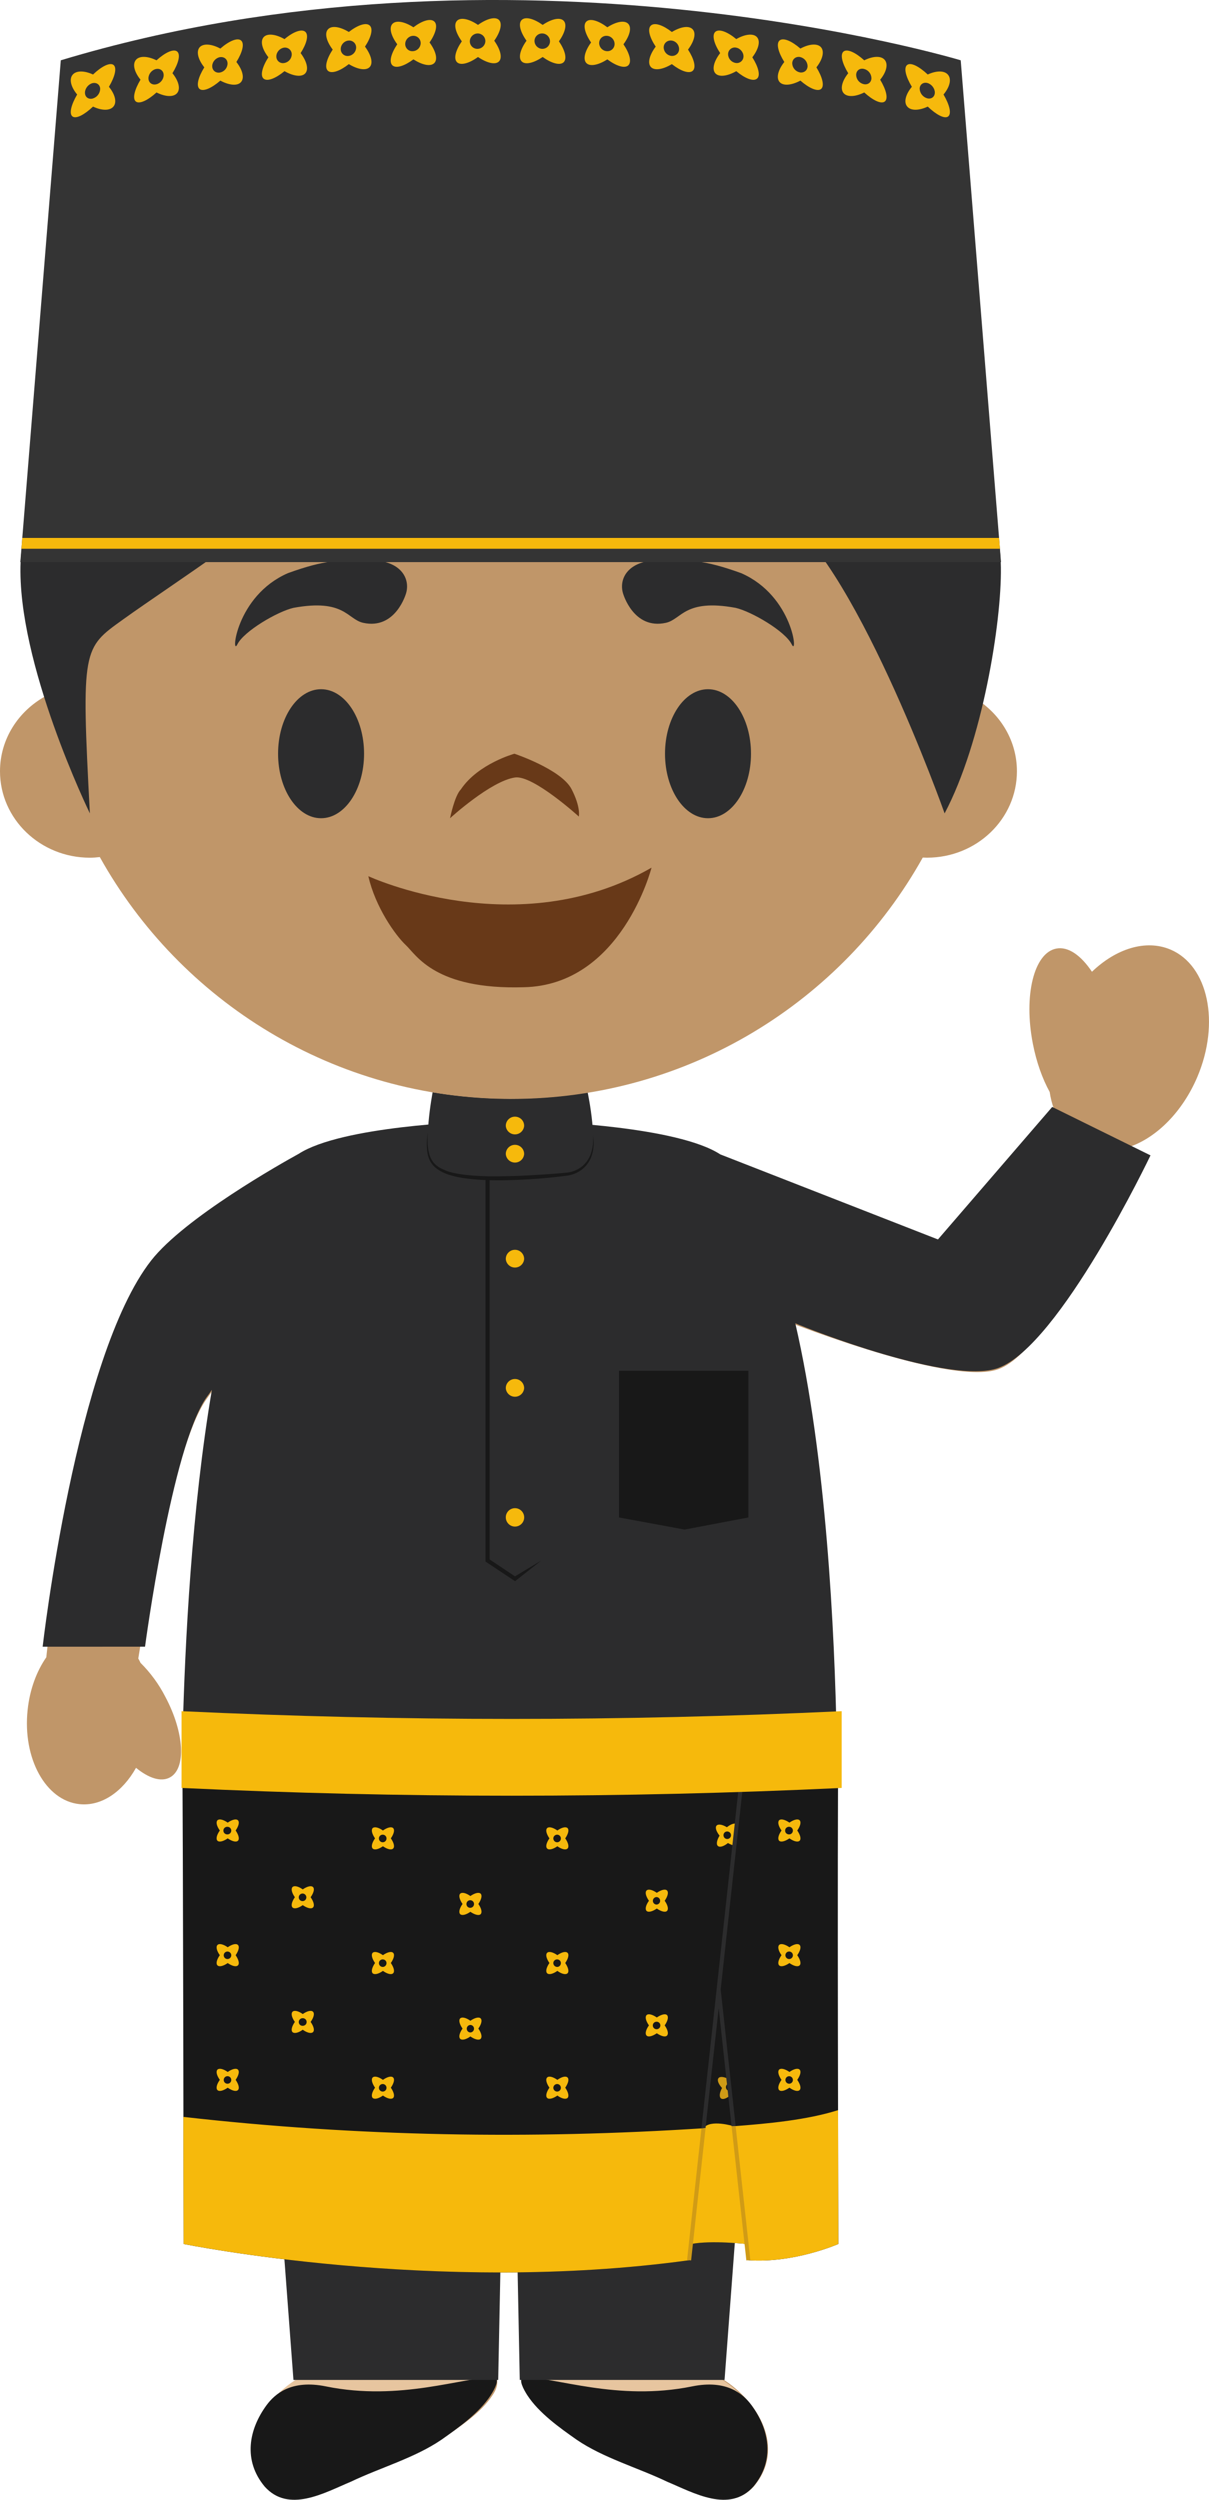 <svg version="1.1" xmlns="http://www.w3.org/2000/svg" xmlns:xlink="http://www.w3.org/1999/xlink" width="56.242" height="116.254" viewBox="0,0,56.242,116.254"><g transform="translate(-212.064,-121.948)"><g data-paper-data="{&quot;isPaintingLayer&quot;:true}" fill-rule="evenodd" stroke="none" stroke-width="1" stroke-linecap="butt" stroke-linejoin="miter" stroke-miterlimit="10" stroke-dasharray="" stroke-dashoffset="0" style="mix-blend-mode: normal"><path d="M255.823,179.705l5.27,-6.18c-0.092,-0.257 -0.158,-0.523 -0.198,-0.793c-0.339,-0.617 -0.616,-1.387 -0.783,-2.245c-0.437,-2.238 0.049,-4.224 1.089,-4.425c0.555,-0.109 1.153,0.319 1.66,1.078c1.117,-1.071 2.498,-1.518 3.65,-1.034c1.761,0.746 2.323,3.404 1.25,5.932c-0.693,1.621 -1.882,2.795 -3.116,3.232l0.002,0.006c0,0 -3.285,9.312 -6.145,10.349c-2.318,0.835 -10.482,-2.477 -10.482,-2.477c0,0 -0.662,-2.533 -1.001,-3.334c-0.468,-1.097 -2.371,-4.106 -2.371,-4.106zM219.07,181.115c-3.512,4.486 -4.858,17.943 -4.851,17.904c-0.453,0.652 -0.77,1.5 -0.87,2.45c-0.24,2.256 0.841,4.215 2.408,4.381c1.03,0.11 2.01,-0.574 2.635,-1.689c0.584,0.48 1.158,0.67 1.57,0.45c0.773,-0.406 0.681,-2.088 -0.208,-3.755c-0.299,-0.584 -0.689,-1.116 -1.154,-1.578c-0.03,-0.07 -0.068,-0.135 -0.103,-0.2c0,0 1.528,-9.736 3.158,-12.042c0.815,-1.152 1.341,-1.798 1.53,-2.31c0.146,-0.41 0.307,-1.2 0.38,-1.493c0.52,-2.308 3.382,-7.525 3.382,-7.525c0,0 -6.166,3.227 -7.877,5.407M225.973,232.564h-0.004l-0.442,-11.011h9.646v11.011h0.002c0.061,0.251 -0.015,0.5 -0.186,0.757c-0.546,0.838 -1.494,1.447 -2.3,2.014c-1.249,0.853 -2.828,1.31 -4.21,1.966c-1.247,0.524 -2.89,1.516 -4.007,0.27c-1.477,-1.771 -0.225,-3.944 1.501,-5.007M236.427,232.564v-11.011h9.657l-0.437,11.011h-0.007c1.724,1.063 2.978,3.236 1.501,5.005c-1.116,1.248 -2.762,0.258 -4.014,-0.266c-1.377,-0.659 -2.957,-1.117 -4.206,-1.97c-0.807,-0.565 -1.755,-1.172 -2.3,-2.01c-0.17,-0.259 -0.246,-0.508 -0.187,-0.759z" data-paper-data="{&quot;origPos&quot;:null}" fill="#c09669"/><path d="M225.905,232.568h-0.005h9.217h-0.006c0.059,0.25 -0.083,0.493 -0.251,0.755c-0.542,0.837 -1.434,1.46 -2.24,2.024c-1.248,0.856 -2.828,1.314 -4.209,1.968c-1.248,0.526 -2.89,1.51 -4.008,0.264c-1.477,-1.771 -0.227,-3.947 1.502,-5.011" fill="#e7c59f"/><path d="M227.228,232.929c3.483,0.706 6.376,-0.444 7.856,-0.424c0.236,0.103 -0.02,0.563 -0.187,0.827c-0.545,0.838 -1.496,1.51 -2.3,2.078c-1.25,0.85 -2.828,1.291 -4.209,1.95c-1.25,0.524 -2.895,1.473 -4.012,0.227c-1.014,-1.218 -0.74,-2.66 0.09,-3.788c0.378,-0.51 1.14,-1.202 2.762,-0.87" fill="#181818"/><path d="M245.584,232.568c1.724,1.064 2.979,3.24 1.499,5.011c-1.119,1.246 -2.76,0.262 -4.007,-0.264c-1.381,-0.654 -2.959,-1.112 -4.209,-1.968c-0.809,-0.564 -1.696,-1.187 -2.242,-2.024c-0.168,-0.262 -0.31,-0.505 -0.246,-0.755h-0.01h9.22h-0.005" fill="#e7c59f"/><path d="M244.257,232.929c1.623,-0.332 2.384,0.36 2.764,0.87c0.83,1.128 1.104,2.57 0.09,3.788c-1.12,1.246 -2.765,0.297 -4.015,-0.227c-1.378,-0.659 -2.956,-1.1 -4.204,-1.95c-0.808,-0.568 -1.755,-1.24 -2.303,-2.078c-0.166,-0.264 -0.422,-0.724 -0.188,-0.827c1.484,-0.02 4.375,1.13 7.856,0.424" fill="#181818"/><path d="M247.65,207.537l-1.88,25.091h-9.527l-0.36,-18.146h-0.278l-0.365,18.146h-9.525l-1.88,-25.09z" fill="#2c2c2d"/><path d="M251.064,203.344c-0.057,3.5 0,22.962 0,22.962c0,0 -2.065,0.907 -4.187,0.755l-0.085,-0.755c0,0 -1.64,-0.181 -2.567,0l-0.105,0.755c-11.802,1.627 -23.513,-0.755 -23.513,-0.755c0,0 -0.024,-19.462 -0.065,-22.962c5.275,1.043 25.448,1.115 30.522,0" fill="#181818"/><path d="M222.646,207.258c0.097,0 0.177,-0.08 0.177,-0.18c0,-0.094 -0.081,-0.174 -0.177,-0.174c-0.066,-0.005 -0.13,0.028 -0.164,0.084c-0.035,0.057 -0.035,0.128 0,0.185c0.035,0.057 0.098,0.089 0.164,0.084M223.133,206.601c0.083,0.085 0.031,0.275 -0.107,0.475c0.138,0.203 0.19,0.393 0.107,0.476c-0.083,0.08 -0.273,0.03 -0.476,-0.11c-0.201,0.14 -0.393,0.19 -0.477,0.11c-0.082,-0.083 -0.034,-0.273 0.11,-0.476c-0.144,-0.201 -0.192,-0.39 -0.109,-0.476c0.083,-0.08 0.276,-0.03 0.476,0.11c0.203,-0.14 0.393,-0.19 0.476,-0.109M222.646,213.054c0.097,0 0.177,-0.079 0.177,-0.175c0,-0.096 -0.081,-0.174 -0.177,-0.174c-0.096,0 -0.175,0.078 -0.175,0.174c0,0.097 0.078,0.175 0.175,0.175M223.133,212.399c0.083,0.083 0.031,0.277 -0.107,0.476c0.138,0.203 0.19,0.393 0.107,0.473c-0.083,0.083 -0.273,0.033 -0.476,-0.107c-0.201,0.14 -0.393,0.19 -0.477,0.107c-0.082,-0.081 -0.034,-0.27 0.11,-0.473c-0.144,-0.199 -0.192,-0.393 -0.109,-0.476c0.083,-0.083 0.276,-0.033 0.476,0.107c0.203,-0.14 0.393,-0.19 0.476,-0.107M222.646,218.853c0.097,0 0.177,-0.078 0.177,-0.176c0,-0.097 -0.079,-0.176 -0.176,-0.176c-0.097,0 -0.176,0.079 -0.176,0.176c0,0.097 0.078,0.175 0.175,0.176M223.133,218.197c0.083,0.083 0.031,0.275 -0.107,0.475c0.138,0.203 0.19,0.393 0.107,0.475c-0.083,0.084 -0.273,0.031 -0.476,-0.11c-0.201,0.141 -0.393,0.194 -0.477,0.111c-0.082,-0.083 -0.034,-0.273 0.11,-0.476c-0.144,-0.2 -0.192,-0.392 -0.109,-0.476c0.083,-0.08 0.276,-0.032 0.476,0.11c0.203,-0.142 0.393,-0.19 0.476,-0.109M229.868,207.624c0.047,-0 0.092,-0.019 0.126,-0.053c0.033,-0.034 0.052,-0.079 0.051,-0.126c0,-0.096 -0.079,-0.175 -0.177,-0.175c-0.099,0 -0.177,0.079 -0.177,0.174c-0.001,0.047 0.018,0.093 0.051,0.127c0.033,0.034 0.079,0.053 0.126,0.053M230.353,206.965c0.083,0.083 0.033,0.272 -0.107,0.477c0.139,0.199 0.19,0.391 0.107,0.472c-0.081,0.085 -0.273,0.035 -0.475,-0.105c-0.203,0.14 -0.393,0.19 -0.478,0.105c-0.08,-0.081 -0.03,-0.273 0.11,-0.472c-0.14,-0.205 -0.19,-0.394 -0.11,-0.477c0.085,-0.079 0.275,-0.031 0.478,0.111c0.202,-0.142 0.394,-0.19 0.475,-0.112M229.868,213.422c0.097,0 0.177,-0.08 0.177,-0.18c0,-0.096 -0.079,-0.172 -0.177,-0.172c-0.099,0 -0.177,0.076 -0.177,0.172c-0.001,0.047 0.018,0.093 0.051,0.126c0.033,0.034 0.079,0.053 0.126,0.053M230.353,212.765c0.083,0.08 0.033,0.273 -0.107,0.473c0.139,0.205 0.19,0.395 0.107,0.477c-0.081,0.082 -0.273,0.034 -0.475,-0.11c-0.203,0.144 -0.393,0.191 -0.478,0.111c-0.08,-0.083 -0.03,-0.273 0.11,-0.478c-0.14,-0.201 -0.19,-0.393 -0.11,-0.474c0.085,-0.08 0.275,-0.032 0.478,0.11c0.202,-0.142 0.394,-0.19 0.475,-0.109M229.868,219.218c0.097,0 0.176,-0.078 0.177,-0.175c0,-0.098 -0.079,-0.177 -0.177,-0.177c-0.098,0 -0.177,0.079 -0.177,0.177c0.001,0.097 0.08,0.175 0.177,0.175M230.353,218.563c0.083,0.081 0.033,0.271 -0.107,0.474c0.139,0.2 0.19,0.395 0.107,0.476c-0.081,0.08 -0.273,0.032 -0.475,-0.11c-0.203,0.142 -0.393,0.19 -0.478,0.109c-0.08,-0.08 -0.03,-0.275 0.11,-0.475c-0.14,-0.204 -0.19,-0.394 -0.11,-0.474c0.085,-0.083 0.275,-0.033 0.478,0.11c0.202,-0.143 0.394,-0.193 0.475,-0.11M237.981,207.624c0.047,-0 0.092,-0.019 0.125,-0.053c0.033,-0.034 0.051,-0.079 0.05,-0.126c0,-0.096 -0.077,-0.175 -0.175,-0.175c-0.094,0 -0.177,0.079 -0.177,0.174c-0,0.098 0.078,0.178 0.176,0.18M238.466,206.965c0.083,0.083 0.031,0.272 -0.107,0.477c0.137,0.199 0.19,0.391 0.107,0.472c-0.083,0.085 -0.274,0.035 -0.474,-0.105c-0.201,0.14 -0.396,0.19 -0.474,0.105c-0.085,-0.081 -0.035,-0.273 0.105,-0.472c-0.14,-0.205 -0.191,-0.394 -0.105,-0.477c0.078,-0.079 0.273,-0.031 0.474,0.111c0.201,-0.142 0.391,-0.19 0.474,-0.112M237.981,213.422c0.098,0 0.175,-0.08 0.175,-0.18c0,-0.096 -0.077,-0.172 -0.175,-0.172c-0.094,0 -0.177,0.076 -0.177,0.172c0.001,0.097 0.079,0.177 0.176,0.179M238.466,212.765c0.083,0.08 0.031,0.273 -0.107,0.473c0.137,0.205 0.19,0.395 0.107,0.477c-0.083,0.082 -0.274,0.034 -0.474,-0.11c-0.201,0.144 -0.396,0.191 -0.474,0.111c-0.085,-0.083 -0.035,-0.273 0.105,-0.478c-0.14,-0.201 -0.191,-0.393 -0.105,-0.474c0.078,-0.08 0.273,-0.032 0.474,0.11c0.201,-0.142 0.391,-0.19 0.474,-0.109M237.981,219.218c0.097,0 0.175,-0.078 0.175,-0.175c0,-0.098 -0.077,-0.177 -0.175,-0.177c-0.097,0.002 -0.175,0.08 -0.177,0.177c0.003,0.096 0.08,0.173 0.176,0.175M238.466,218.563c0.083,0.081 0.031,0.271 -0.107,0.474c0.137,0.2 0.19,0.395 0.107,0.476c-0.083,0.08 -0.274,0.032 -0.474,-0.11c-0.201,0.142 -0.396,0.19 -0.474,0.109c-0.085,-0.08 -0.035,-0.275 0.105,-0.475c-0.14,-0.204 -0.191,-0.394 -0.105,-0.474c0.078,-0.083 0.273,-0.033 0.474,0.11c0.201,-0.143 0.391,-0.193 0.474,-0.11M245.909,207.471c0.094,-0.008 0.165,-0.089 0.161,-0.183c-0.003,-0.047 -0.024,-0.091 -0.059,-0.122c-0.035,-0.031 -0.082,-0.047 -0.129,-0.044c-0.047,0.002 -0.091,0.024 -0.121,0.059c-0.03,0.036 -0.045,0.082 -0.04,0.129c0.003,0.046 0.025,0.09 0.06,0.12c0.035,0.03 0.081,0.045 0.128,0.041M246.348,206.786c0.085,0.079 0.05,0.271 -0.077,0.482c0.031,0.035 0.055,0.075 0.077,0.109l-0.1,0.404c-0.09,-0.011 -0.204,-0.054 -0.32,-0.122c-0.192,0.155 -0.38,0.216 -0.467,0.137c-0.09,-0.074 -0.051,-0.272 0.077,-0.48c-0.152,-0.192 -0.217,-0.377 -0.14,-0.467c0.078,-0.087 0.272,-0.052 0.48,0.075c0.192,-0.151 0.38,-0.216 0.47,-0.138" fill="#f6b90c"/><path d="M245.984,218.834c-0.095,0.017 -0.16,0.104 -0.15,0.2c0.012,0.095 0.098,0.164 0.194,0.153zM246.063,219.368c-0.181,0.166 -0.367,0.238 -0.459,0.168c-0.092,-0.072 -0.07,-0.269 0.048,-0.485c-0.166,-0.183 -0.238,-0.364 -0.166,-0.456c0.07,-0.096 0.269,-0.067 0.485,0.046z" fill="#d09b16"/><path d="M248.777,207.258c0.094,0 0.172,-0.08 0.172,-0.18c0,-0.094 -0.078,-0.174 -0.172,-0.174c-0.066,-0.005 -0.13,0.028 -0.164,0.084c-0.035,0.057 -0.035,0.128 0,0.185c0.035,0.057 0.098,0.089 0.164,0.084M249.262,206.601c0.083,0.085 0.03,0.275 -0.11,0.475c0.14,0.203 0.193,0.393 0.11,0.476c-0.084,0.08 -0.274,0.03 -0.474,-0.11c-0.204,0.14 -0.396,0.19 -0.479,0.11c-0.08,-0.083 -0.033,-0.273 0.11,-0.476c-0.143,-0.201 -0.19,-0.39 -0.11,-0.476c0.083,-0.08 0.275,-0.03 0.479,0.11c0.201,-0.14 0.391,-0.19 0.474,-0.109M248.777,213.054c0.096,-0.001 0.174,-0.08 0.173,-0.176c-0.001,-0.096 -0.079,-0.174 -0.176,-0.174c-0.096,0 -0.174,0.079 -0.174,0.175c0,0.047 0.019,0.091 0.052,0.124c0.033,0.033 0.078,0.051 0.125,0.051M249.262,212.399c0.083,0.083 0.03,0.277 -0.11,0.476c0.14,0.203 0.193,0.393 0.11,0.473c-0.084,0.083 -0.274,0.033 -0.474,-0.107c-0.204,0.14 -0.396,0.19 -0.479,0.107c-0.08,-0.081 -0.033,-0.27 0.11,-0.473c-0.143,-0.199 -0.19,-0.393 -0.11,-0.476c0.083,-0.083 0.275,-0.033 0.479,0.107c0.201,-0.14 0.391,-0.19 0.474,-0.107M248.777,218.853c0.096,-0.002 0.173,-0.08 0.172,-0.176c0,-0.096 -0.078,-0.174 -0.174,-0.174c-0.096,0 -0.174,0.078 -0.174,0.174c0,0.047 0.019,0.092 0.052,0.125c0.033,0.033 0.078,0.051 0.125,0.051M249.262,218.197c0.083,0.083 0.03,0.275 -0.11,0.475c0.14,0.203 0.193,0.393 0.11,0.475c-0.084,0.084 -0.274,0.031 -0.474,-0.11c-0.204,0.141 -0.396,0.194 -0.479,0.111c-0.08,-0.083 -0.033,-0.273 0.11,-0.476c-0.143,-0.2 -0.19,-0.392 -0.11,-0.476c0.083,-0.08 0.275,-0.032 0.479,0.11c0.201,-0.142 0.391,-0.19 0.474,-0.109M226.139,210.36c0.047,0 0.092,-0.018 0.125,-0.051c0.033,-0.033 0.052,-0.078 0.052,-0.125c0,-0.094 -0.078,-0.177 -0.177,-0.177c-0.097,0.002 -0.175,0.08 -0.177,0.177c0,0.047 0.019,0.092 0.052,0.125c0.033,0.033 0.079,0.051 0.126,0.051M226.625,209.706c0.083,0.083 0.032,0.273 -0.11,0.473c0.142,0.203 0.193,0.396 0.11,0.476c-0.081,0.083 -0.274,0.033 -0.477,-0.107c-0.201,0.14 -0.393,0.19 -0.477,0.107c-0.08,-0.081 -0.032,-0.273 0.11,-0.476c-0.142,-0.2 -0.19,-0.39 -0.109,-0.474c0.083,-0.08 0.276,-0.032 0.476,0.11c0.203,-0.142 0.396,-0.189 0.477,-0.109M226.139,216.158c0.066,0.005 0.13,-0.028 0.164,-0.084c0.035,-0.057 0.035,-0.128 0,-0.185c-0.035,-0.057 -0.098,-0.089 -0.164,-0.084c-0.097,0 -0.177,0.082 -0.177,0.18c0.001,0.097 0.081,0.176 0.178,0.175M226.625,215.505c0.083,0.083 0.032,0.275 -0.11,0.473c0.142,0.204 0.193,0.393 0.11,0.474c-0.081,0.08 -0.274,0.035 -0.477,-0.11c-0.201,0.145 -0.393,0.19 -0.477,0.11c-0.08,-0.081 -0.032,-0.271 0.11,-0.474c-0.142,-0.198 -0.19,-0.39 -0.109,-0.473c0.083,-0.083 0.276,-0.035 0.476,0.107c0.203,-0.142 0.396,-0.19 0.477,-0.107M233.939,210.672c0.098,0 0.177,-0.079 0.177,-0.177c0,-0.098 -0.079,-0.177 -0.177,-0.177c-0.098,0 -0.177,0.079 -0.177,0.177c-0,0.047 0.018,0.093 0.052,0.126c0.033,0.033 0.079,0.052 0.126,0.051M234.424,210.015c0.081,0.081 0.033,0.273 -0.107,0.478c0.14,0.2 0.188,0.39 0.107,0.474c-0.081,0.08 -0.273,0.03 -0.478,-0.11c-0.199,0.139 -0.389,0.189 -0.475,0.109c-0.08,-0.083 -0.032,-0.273 0.11,-0.473c-0.142,-0.205 -0.19,-0.397 -0.109,-0.479c0.084,-0.08 0.274,-0.032 0.474,0.11c0.205,-0.142 0.398,-0.189 0.478,-0.109M233.939,216.469c0.097,0 0.177,-0.081 0.177,-0.177c-0.001,-0.096 -0.08,-0.174 -0.176,-0.173c-0.092,0.007 -0.163,0.083 -0.163,0.175c0,0.092 0.071,0.169 0.163,0.175M234.424,215.815c0.081,0.08 0.033,0.273 -0.107,0.473c0.14,0.201 0.188,0.391 0.107,0.476c-0.081,0.08 -0.273,0.032 -0.478,-0.11c-0.199,0.142 -0.389,0.19 -0.475,0.11c-0.08,-0.086 -0.032,-0.276 0.11,-0.476c-0.142,-0.201 -0.19,-0.393 -0.109,-0.474c0.084,-0.08 0.274,-0.032 0.474,0.11c0.205,-0.142 0.398,-0.19 0.478,-0.109M242.61,210.521c0.092,-0.007 0.163,-0.083 0.163,-0.175c0,-0.092 -0.071,-0.169 -0.163,-0.175c-0.097,0 -0.175,0.079 -0.175,0.175c0,0.097 0.079,0.175 0.175,0.175M243.095,209.867c0.08,0.081 0.032,0.273 -0.11,0.476c0.142,0.2 0.19,0.39 0.109,0.473c-0.08,0.08 -0.27,0.03 -0.476,-0.11c-0.201,0.14 -0.393,0.19 -0.476,0.11c-0.081,-0.083 -0.033,-0.273 0.111,-0.473c-0.144,-0.203 -0.192,-0.396 -0.111,-0.476c0.083,-0.083 0.276,-0.033 0.476,0.107c0.206,-0.14 0.396,-0.19 0.476,-0.107M242.609,216.318c0.047,-0 0.091,-0.019 0.124,-0.052c0.033,-0.033 0.051,-0.078 0.051,-0.125c0,-0.096 -0.078,-0.172 -0.175,-0.172c-0.098,0 -0.177,0.076 -0.177,0.172c-0,0.047 0.018,0.093 0.052,0.126c0.033,0.033 0.079,0.052 0.126,0.051M243.095,215.661c0.08,0.085 0.032,0.275 -0.11,0.478c0.142,0.201 0.19,0.391 0.109,0.473c-0.08,0.086 -0.27,0.031 -0.476,-0.106c-0.201,0.137 -0.393,0.192 -0.476,0.106c-0.081,-0.083 -0.033,-0.273 0.111,-0.473c-0.144,-0.203 -0.192,-0.393 -0.111,-0.477c0.083,-0.082 0.276,-0.03 0.476,0.11c0.206,-0.139 0.396,-0.191 0.476,-0.111M220.595,220.395c8.105,0.918 16.155,1.048 24.195,0.528c0.306,-0.436 1.407,-0.094 1.407,-0.094c1.617,-0.122 3.415,-0.292 4.853,-0.748c0.003,3.397 0.013,6.225 0.013,6.225c0,0 -2.065,0.907 -4.186,0.755l-0.086,-0.755c0,0 -1.641,-0.181 -2.567,0l-0.103,0.755c-11.804,1.627 -23.513,-0.756 -23.513,-0.756l-0.013,-5.91" fill="#f6b90c"/><path d="M246.096,220.832l-0.599,-5.496l-0.612,5.579l-0.192,0.017l1.86,-17l0.196,-0.064l-1.16,10.613h0.002l0.695,6.34z" fill="#2c2c2d"/><path d="M246.784,227.07l-0.687,-6.236l0.188,-0.013l0.684,6.23zM244.214,227.07l0.673,-6.153l-0.192,0.015l-0.669,6.12z" fill="#d09b16"/><path d="M218.811,198.527l-4.763,0.002c0,0 1.536,-13.477 5.05,-17.963c1.553,-1.981 6.05,-4.514 6.863,-4.96c2.01,-1.297 8.046,-1.49 8.046,-1.49l1.685,0.049h0.14l1.682,-0.048c0,0 6.06,0.211 8.057,1.516l10.126,3.956l5.315,-6.162l4.573,2.252c0,0 -4.222,8.85 -7.084,9.888c-2.222,0.803 -8.874,-1.829 -9.44,-2.08c1.44,6.214 1.831,14.326 1.925,19.33l0.009,0.778h-30.46c0.007,-0.37 0.018,-0.672 0.027,-1.086c0.107,-4.187 0.421,-10.399 1.359,-15.928c-0.078,0.116 -0.159,0.231 -0.243,0.343c-1.628,2.302 -2.867,11.603 -2.867,11.603" fill="#2c2c2d"/><path d="M240.86,185.698h6.018v6.82l-2.966,0.563l-3.052,-0.563zM236.076,195.441l-0.046,0.04l-0.064,-0.037l-1.274,-0.847l-0.043,-0.03v-17.817h0.192v17.72l1.18,0.787l1.222,-0.735z" fill="#181818"/><path d="M232.738,176.427c-0.131,-0.037 -0.227,-0.133 -0.321,-0.211l-0.12,-0.103c-0.037,-0.038 -0.073,-0.077 -0.106,-0.118c-0.51,-0.63 0,-3.253 0,-3.253c2.387,0.399 4.823,0.401 7.21,0.005c0,0 0.574,2.677 0,3.248c-0.223,0.22 -0.523,0.482 -0.936,0.554c-1.411,0.245 -4.357,0.293 -5.727,-0.122" fill="#2c2c2d"/><path d="M231.965,174.618c0,0 0,0.042 -0.006,0.116c-0.007,0.109 -0.008,0.218 -0.003,0.327c0.003,0.142 0.016,0.31 0.062,0.5c0.045,0.188 0.135,0.39 0.305,0.548c0.084,0.076 0.184,0.144 0.3,0.196c0.116,0.054 0.234,0.109 0.365,0.144c0.26,0.076 0.548,0.118 0.845,0.148c0.298,0.033 0.61,0.044 0.925,0.055c0.319,0.004 0.638,0.002 0.961,-0.007c0.324,-0.006 0.647,-0.017 0.962,-0.037c0.317,-0.02 0.627,-0.035 0.93,-0.057c0.302,-0.024 0.597,-0.045 0.868,-0.074c0.26,-0.037 0.498,-0.15 0.675,-0.296c0.162,-0.14 0.289,-0.316 0.372,-0.513c0.07,-0.18 0.105,-0.35 0.118,-0.487c0.013,-0.14 0.015,-0.25 0.015,-0.327l-0.002,-0.113c0,0 0.002,0.037 0.01,0.113c0.01,0.076 0.016,0.188 0.012,0.332c-0.005,0.172 -0.035,0.343 -0.09,0.506c-0.061,0.19 -0.179,0.4 -0.365,0.57c-0.188,0.17 -0.435,0.303 -0.727,0.353c-0.599,0.081 -1.201,0.139 -1.805,0.175c-0.317,0.019 -0.643,0.034 -0.966,0.043c-0.326,0.009 -0.65,0.009 -0.973,-0.002c-0.313,-0.009 -0.626,-0.032 -0.937,-0.07c-0.295,-0.032 -0.586,-0.092 -0.87,-0.179c-0.132,-0.043 -0.26,-0.098 -0.382,-0.166c-0.116,-0.062 -0.223,-0.141 -0.317,-0.233c-0.084,-0.089 -0.153,-0.19 -0.205,-0.301c-0.041,-0.098 -0.072,-0.201 -0.092,-0.306c-0.026,-0.17 -0.036,-0.343 -0.03,-0.515c0.004,-0.142 0.019,-0.253 0.028,-0.327l0.017,-0.116" fill="#181818"/><path d="M235.593,180.497c0,-0.236 0.191,-0.427 0.427,-0.427c0.236,0 0.427,0.191 0.427,0.427c-0.015,0.225 -0.202,0.399 -0.427,0.399c-0.225,0 -0.412,-0.174 -0.427,-0.399M235.593,175.615c0,-0.236 0.191,-0.427 0.427,-0.427c0.236,0 0.427,0.191 0.427,0.427c-0.015,0.225 -0.202,0.399 -0.427,0.399c-0.225,0 -0.412,-0.174 -0.427,-0.399M235.593,174.304c-0,-0.113 0.045,-0.221 0.125,-0.301c0.08,-0.08 0.188,-0.124 0.301,-0.124c0.238,0 0.428,0.185 0.428,0.425c-0.015,0.225 -0.202,0.399 -0.427,0.399c-0.225,0 -0.412,-0.174 -0.427,-0.399M235.593,186.505c0,-0.236 0.191,-0.427 0.427,-0.427c0.236,0 0.427,0.191 0.427,0.427c-0.015,0.225 -0.202,0.399 -0.427,0.399c-0.225,0 -0.412,-0.174 -0.427,-0.399M235.593,192.51c0.002,-0.236 0.195,-0.426 0.431,-0.424c0.236,0.002 0.426,0.195 0.425,0.431c-0.001,0.236 -0.194,0.426 -0.43,0.425c-0.234,0 -0.426,-0.192 -0.426,-0.432M220.51,201.527c10.231,0.48 20.478,0.48 30.709,0v3.57c-10.231,0.482 -20.478,0.482 -30.709,0z" fill="#f6b90c"/><path d="M257.509,154.476c1.123,0.722 1.862,1.948 1.862,3.34c0,2.219 -1.873,4.019 -4.183,4.019c-0.065,0 -0.131,-0.002 -0.197,-0.006c-3.741,6.698 -10.91,11.225 -19.135,11.225c-8.236,0 -15.41,-4.538 -19.149,-11.248c-0.149,0.018 -0.306,0.03 -0.461,0.03c-2.308,0 -4.182,-1.8 -4.182,-4.02c0,-1.494 0.852,-2.797 2.115,-3.491c-0.147,-1.025 -0.223,-2.072 -0.223,-3.137c0,-12.076 9.805,-21.864 21.9,-21.864c12.095,0 21.898,9.788 21.898,21.864c0,1.118 -0.083,2.217 -0.245,3.288" data-paper-data="{&quot;origPos&quot;:null}" fill="#c09669"/><g><path d="M230.95,149.552c0,0 -0.48,1.695 -1.992,1.36c-0.738,-0.164 -0.868,-1.13 -3.238,-0.697c-0.745,0.17 -2.312,1.087 -2.614,1.7c-0.302,0.613 -0.084,-2.248 2.35,-3.312c1.756,-0.633 2.351,-0.603 3.805,-0.603c1.453,0 1.901,0.853 1.69,1.552M241.05,149.552c0,0 0.48,1.695 1.992,1.36c0.738,-0.164 0.868,-1.13 3.238,-0.697c0.745,0.17 2.312,1.087 2.614,1.7c0.302,0.613 0.084,-2.248 -2.35,-3.312c-1.756,-0.633 -2.351,-0.603 -3.805,-0.603c-1.453,0 -1.901,0.853 -1.69,1.552M229,157c0,1.657 -0.895,3 -2,3c-1.105,0 -2,-1.343 -2,-3c0,-1.657 0.895,-3 2,-3c1.105,0 2,1.343 2,3M247,157c0,1.657 -0.895,3 -2,3c-1.105,0 -2,-1.343 -2,-3c0,-1.657 0.895,-3 2,-3c1.105,0 2,1.343 2,3" fill="#2c2c2d"/><path d="M233,160c0,0 0.207,-1.042 0.504,-1.342c0.801,-1.195 2.491,-1.658 2.491,-1.658c0,0 2.175,0.727 2.654,1.641c0.443,0.852 0.341,1.28 0.341,1.28c0,0 -2.125,-1.934 -2.965,-1.816c-1.127,0.158 -3.025,1.895 -3.025,1.895z" fill="#683918"/><path d="M229.2,162.696c0,0 6.898,3.208 13.173,-0.397c0,0 -1.39,5.47 -5.95,5.561c-4.115,0.122 -4.984,-1.492 -5.477,-1.956c-0.493,-0.463 -1.421,-1.772 -1.747,-3.208" fill="#683918"/></g><path d="M258.625,148.34c0.035,2.565 -0.866,8.123 -2.618,11.435c0,0 -4.309,-12.171 -7.858,-14.097c-4.335,-2.356 -15.766,1.038 -19.64,-2.016c-0.642,-0.504 -0.572,-1.654 -0.572,-1.654c0,0 -0.74,1.464 -1.1,1.872c-1.879,2.134 -6.748,5.221 -9.055,6.881c-1.86,1.336 -1.947,1.318 -1.537,9.014c0,0 -3.413,-7.002 -3.223,-11.678c0.05,-1.346 0.706,-4.335 1.77,-7.37c3.853,-7.721 11.839,-13.025 21.069,-13.025c10.601,0 19.497,6.999 22.44,16.618c0.009,1.53 0.309,2.876 0.324,4.02" fill="#2c2c2d"/><path d="M256.756,124.75l1.874,23.34h-45.62l1.882,-23.338c20.93,-6.31 41.864,0 41.864,0z" fill="#343434"/><path d="M216.37,126.532c0.202,-0.055 0.345,-0.234 0.354,-0.443c0,-0.196 -0.159,-0.318 -0.354,-0.275c-0.197,0.048 -0.354,0.249 -0.354,0.445c0,0.201 0.157,0.319 0.354,0.273M217.345,124.968c0.166,0.131 0.067,0.543 -0.214,1.017c0.281,0.344 0.38,0.711 0.214,0.914c-0.166,0.207 -0.551,0.198 -0.953,0.006c-0.407,0.384 -0.791,0.585 -0.957,0.458c-0.164,-0.126 -0.064,-0.538 0.218,-1.02c-0.282,-0.337 -0.382,-0.701 -0.218,-0.91c0.166,-0.212 0.551,-0.208 0.957,-0.02c0.402,-0.385 0.787,-0.572 0.953,-0.445M219.324,125.87c0.196,-0.037 0.354,-0.231 0.354,-0.427c0,-0.199 -0.158,-0.326 -0.354,-0.286c-0.197,0.039 -0.354,0.233 -0.354,0.432c0,0.194 0.157,0.323 0.354,0.281M220.305,124.343c0.166,0.138 0.067,0.546 -0.219,1.01c0.286,0.353 0.385,0.723 0.219,0.923c-0.166,0.201 -0.555,0.175 -0.96,-0.028c-0.406,0.369 -0.795,0.551 -0.961,0.421c-0.166,-0.131 -0.066,-0.543 0.216,-1.015c-0.282,-0.347 -0.382,-0.711 -0.216,-0.918c0.166,-0.203 0.555,-0.183 0.961,0.017c0.405,-0.368 0.794,-0.545 0.959,-0.41M222.294,125.322c0.201,-0.038 0.349,-0.21 0.356,-0.415c0,-0.201 -0.157,-0.331 -0.356,-0.301c-0.197,0.035 -0.358,0.221 -0.358,0.417c0,0.199 0.161,0.332 0.358,0.299M223.277,123.83c0.169,0.141 0.068,0.545 -0.216,1.001c0.284,0.362 0.385,0.737 0.216,0.932c-0.163,0.194 -0.557,0.152 -0.963,-0.066c-0.409,0.354 -0.796,0.524 -0.966,0.389c-0.166,-0.14 -0.066,-0.546 0.22,-1.006c-0.286,-0.358 -0.386,-0.729 -0.22,-0.93c0.17,-0.193 0.557,-0.163 0.966,0.057c0.406,-0.356 0.8,-0.519 0.963,-0.377M225.277,124.88c0.202,-0.027 0.355,-0.198 0.359,-0.402c0.001,-0.092 -0.038,-0.18 -0.107,-0.24c-0.069,-0.06 -0.161,-0.087 -0.252,-0.074c-0.198,0.028 -0.358,0.209 -0.358,0.406c-0.003,0.092 0.036,0.18 0.105,0.24c0.069,0.06 0.162,0.086 0.253,0.07M226.267,123.427c0.166,0.15 0.066,0.547 -0.218,0.99c0.284,0.378 0.384,0.753 0.218,0.94c-0.168,0.19 -0.559,0.134 -0.968,-0.1c-0.412,0.34 -0.802,0.493 -0.972,0.349c-0.167,-0.139 -0.066,-0.545 0.223,-0.995c-0.289,-0.368 -0.389,-0.742 -0.223,-0.934c0.17,-0.19 0.559,-0.144 0.972,0.09c0.407,-0.343 0.8,-0.487 0.968,-0.34M228.273,124.55c0.201,-0.021 0.355,-0.188 0.359,-0.39c0.001,-0.093 -0.037,-0.182 -0.106,-0.244c-0.069,-0.062 -0.161,-0.092 -0.253,-0.081c-0.201,0.019 -0.358,0.196 -0.358,0.392c-0.002,0.093 0.036,0.182 0.105,0.244c0.069,0.062 0.161,0.091 0.253,0.079M229.263,123.134c0.169,0.153 0.068,0.548 -0.22,0.982c0.288,0.389 0.389,0.769 0.22,0.949c-0.168,0.181 -0.559,0.114 -0.972,-0.135c-0.41,0.322 -0.802,0.46 -0.97,0.312c-0.17,-0.151 -0.068,-0.548 0.22,-0.989c-0.288,-0.379 -0.39,-0.756 -0.22,-0.94c0.168,-0.19 0.56,-0.126 0.97,0.122c0.412,-0.322 0.804,-0.456 0.972,-0.301M243.297,124.548c0.201,0.016 0.362,-0.128 0.358,-0.322c-0.002,-0.203 -0.156,-0.372 -0.358,-0.393c-0.197,-0.018 -0.359,0.126 -0.359,0.325c0.006,0.201 0.159,0.368 0.359,0.39M244.289,123.314c0.168,0.183 0.067,0.56 -0.219,0.94c0.286,0.441 0.387,0.838 0.218,0.988c-0.168,0.148 -0.559,0.011 -0.97,-0.312c-0.413,0.249 -0.802,0.316 -0.974,0.136c-0.168,-0.182 -0.067,-0.563 0.223,-0.95c-0.291,-0.434 -0.391,-0.829 -0.223,-0.981c0.172,-0.155 0.561,-0.022 0.975,0.301c0.41,-0.249 0.801,-0.312 0.97,-0.122M246.293,124.877c0.091,0.014 0.183,-0.012 0.252,-0.073c0.069,-0.06 0.108,-0.148 0.106,-0.239c0,-0.194 -0.162,-0.378 -0.358,-0.404c-0.091,-0.015 -0.183,0.012 -0.252,0.072c-0.069,0.06 -0.108,0.148 -0.107,0.24c0.005,0.204 0.157,0.375 0.359,0.404M247.28,123.677c0.169,0.192 0.066,0.565 -0.218,0.936c0.284,0.447 0.387,0.855 0.218,0.992c-0.168,0.146 -0.559,-0.007 -0.965,-0.347c-0.413,0.234 -0.803,0.288 -0.973,0.1c-0.168,-0.19 -0.067,-0.562 0.223,-0.94c-0.291,-0.442 -0.391,-0.842 -0.223,-0.992c0.171,-0.147 0.56,-0.003 0.973,0.34c0.406,-0.233 0.797,-0.279 0.965,-0.089M249.276,125.315c0.196,0.031 0.356,-0.1 0.356,-0.297c-0.008,-0.205 -0.155,-0.379 -0.356,-0.42c-0.197,-0.031 -0.358,0.102 -0.358,0.301c0.008,0.205 0.157,0.377 0.358,0.416M250.261,124.15c0.164,0.201 0.064,0.572 -0.218,0.93c0.282,0.46 0.382,0.866 0.218,1.006c-0.166,0.135 -0.557,-0.035 -0.963,-0.389c-0.411,0.218 -0.798,0.258 -0.968,0.066c-0.169,-0.195 -0.068,-0.57 0.22,-0.932c-0.286,-0.456 -0.386,-0.86 -0.22,-1.001c0.17,-0.143 0.557,0.021 0.968,0.377c0.406,-0.22 0.797,-0.253 0.963,-0.057M252.246,125.862c0.197,0.041 0.357,-0.085 0.357,-0.284c-0.008,-0.207 -0.154,-0.383 -0.357,-0.427c-0.196,-0.042 -0.354,0.085 -0.354,0.283c0.006,0.207 0.152,0.383 0.354,0.428M253.223,124.736c0.169,0.207 0.07,0.572 -0.214,0.919c0.284,0.471 0.383,0.884 0.214,1.014c-0.165,0.131 -0.55,-0.052 -0.955,-0.421c-0.406,0.203 -0.795,0.229 -0.963,0.028c-0.166,-0.2 -0.066,-0.569 0.218,-0.922c-0.284,-0.465 -0.384,-0.873 -0.218,-1.01c0.168,-0.136 0.557,0.04 0.963,0.41c0.405,-0.203 0.789,-0.221 0.955,-0.018M255.2,126.521c0.194,0.048 0.352,-0.072 0.352,-0.27c0,-0.199 -0.158,-0.395 -0.352,-0.445c-0.192,-0.046 -0.354,0.076 -0.354,0.273c0.011,0.208 0.153,0.386 0.354,0.442M256.172,125.433c0.166,0.21 0.066,0.574 -0.216,0.91c0.282,0.481 0.382,0.894 0.216,1.021c-0.164,0.126 -0.548,-0.075 -0.95,-0.459c-0.409,0.192 -0.791,0.201 -0.957,-0.006c-0.169,-0.203 -0.068,-0.57 0.218,-0.914c-0.286,-0.474 -0.387,-0.887 -0.218,-1.017c0.166,-0.129 0.548,0.061 0.957,0.445c0.402,-0.188 0.786,-0.192 0.95,0.02M231.274,124.328c0.2,-0.011 0.357,-0.174 0.36,-0.374c0,-0.196 -0.16,-0.35 -0.36,-0.34c-0.199,0.011 -0.359,0.181 -0.359,0.38c-0.002,0.093 0.037,0.183 0.105,0.247c0.068,0.064 0.161,0.095 0.254,0.087M232.27,122.951c0.168,0.157 0.067,0.55 -0.223,0.973c0.291,0.395 0.391,0.781 0.223,0.955c-0.172,0.178 -0.561,0.095 -0.974,-0.17c-0.415,0.308 -0.805,0.435 -0.975,0.28c-0.17,-0.157 -0.067,-0.552 0.223,-0.982c-0.291,-0.391 -0.393,-0.772 -0.223,-0.951c0.17,-0.179 0.559,-0.105 0.975,0.161c0.408,-0.31 0.802,-0.43 0.974,-0.266M234.283,124.219c0.198,-0.004 0.357,-0.164 0.36,-0.362c-0.001,-0.095 -0.039,-0.185 -0.107,-0.251c-0.068,-0.066 -0.159,-0.103 -0.253,-0.102c-0.2,0.004 -0.361,0.166 -0.363,0.366c-0,0.095 0.039,0.186 0.107,0.252c0.068,0.066 0.161,0.101 0.256,0.098M235.275,122.875c0.168,0.168 0.07,0.557 -0.219,0.967c0.289,0.408 0.387,0.794 0.219,0.964c-0.168,0.17 -0.562,0.073 -0.975,-0.207c-0.411,0.297 -0.806,0.406 -0.974,0.244c-0.171,-0.166 -0.068,-0.556 0.222,-0.973c-0.29,-0.401 -0.392,-0.785 -0.222,-0.958c0.168,-0.172 0.564,-0.085 0.974,0.194c0.413,-0.294 0.807,-0.397 0.975,-0.231M237.291,124.219c0.094,0.002 0.186,-0.034 0.253,-0.1c0.068,-0.066 0.106,-0.157 0.106,-0.251c-0.002,-0.198 -0.161,-0.36 -0.359,-0.364c-0.095,-0.003 -0.187,0.032 -0.256,0.099c-0.068,0.066 -0.107,0.157 -0.106,0.252c0.003,0.199 0.163,0.361 0.362,0.365M238.284,122.912c0.168,0.173 0.067,0.557 -0.219,0.958c0.286,0.417 0.387,0.807 0.219,0.973c-0.169,0.162 -0.562,0.053 -0.975,-0.244c-0.415,0.279 -0.805,0.377 -0.975,0.207c-0.17,-0.17 -0.07,-0.556 0.223,-0.964c-0.293,-0.41 -0.393,-0.799 -0.223,-0.966c0.171,-0.167 0.56,-0.064 0.975,0.23c0.413,-0.279 0.806,-0.366 0.975,-0.194M240.296,124.328c0.093,0.007 0.185,-0.025 0.253,-0.089c0.068,-0.064 0.106,-0.153 0.105,-0.247c-0.001,-0.201 -0.158,-0.366 -0.358,-0.378c-0.2,-0.013 -0.36,0.14 -0.36,0.339c0.003,0.2 0.16,0.364 0.36,0.375M241.29,123.056c0.169,0.179 0.068,0.561 -0.223,0.951c0.291,0.43 0.392,0.825 0.223,0.982c-0.168,0.155 -0.562,0.028 -0.972,-0.279c-0.415,0.264 -0.807,0.347 -0.977,0.17c-0.168,-0.175 -0.07,-0.561 0.22,-0.956c-0.29,-0.423 -0.388,-0.816 -0.22,-0.973c0.171,-0.164 0.562,-0.044 0.977,0.266c0.411,-0.266 0.804,-0.341 0.972,-0.161M213.1,146.964h45.441l0.041,0.504h-45.522z" fill="#f6b90c"/></g></g></svg>